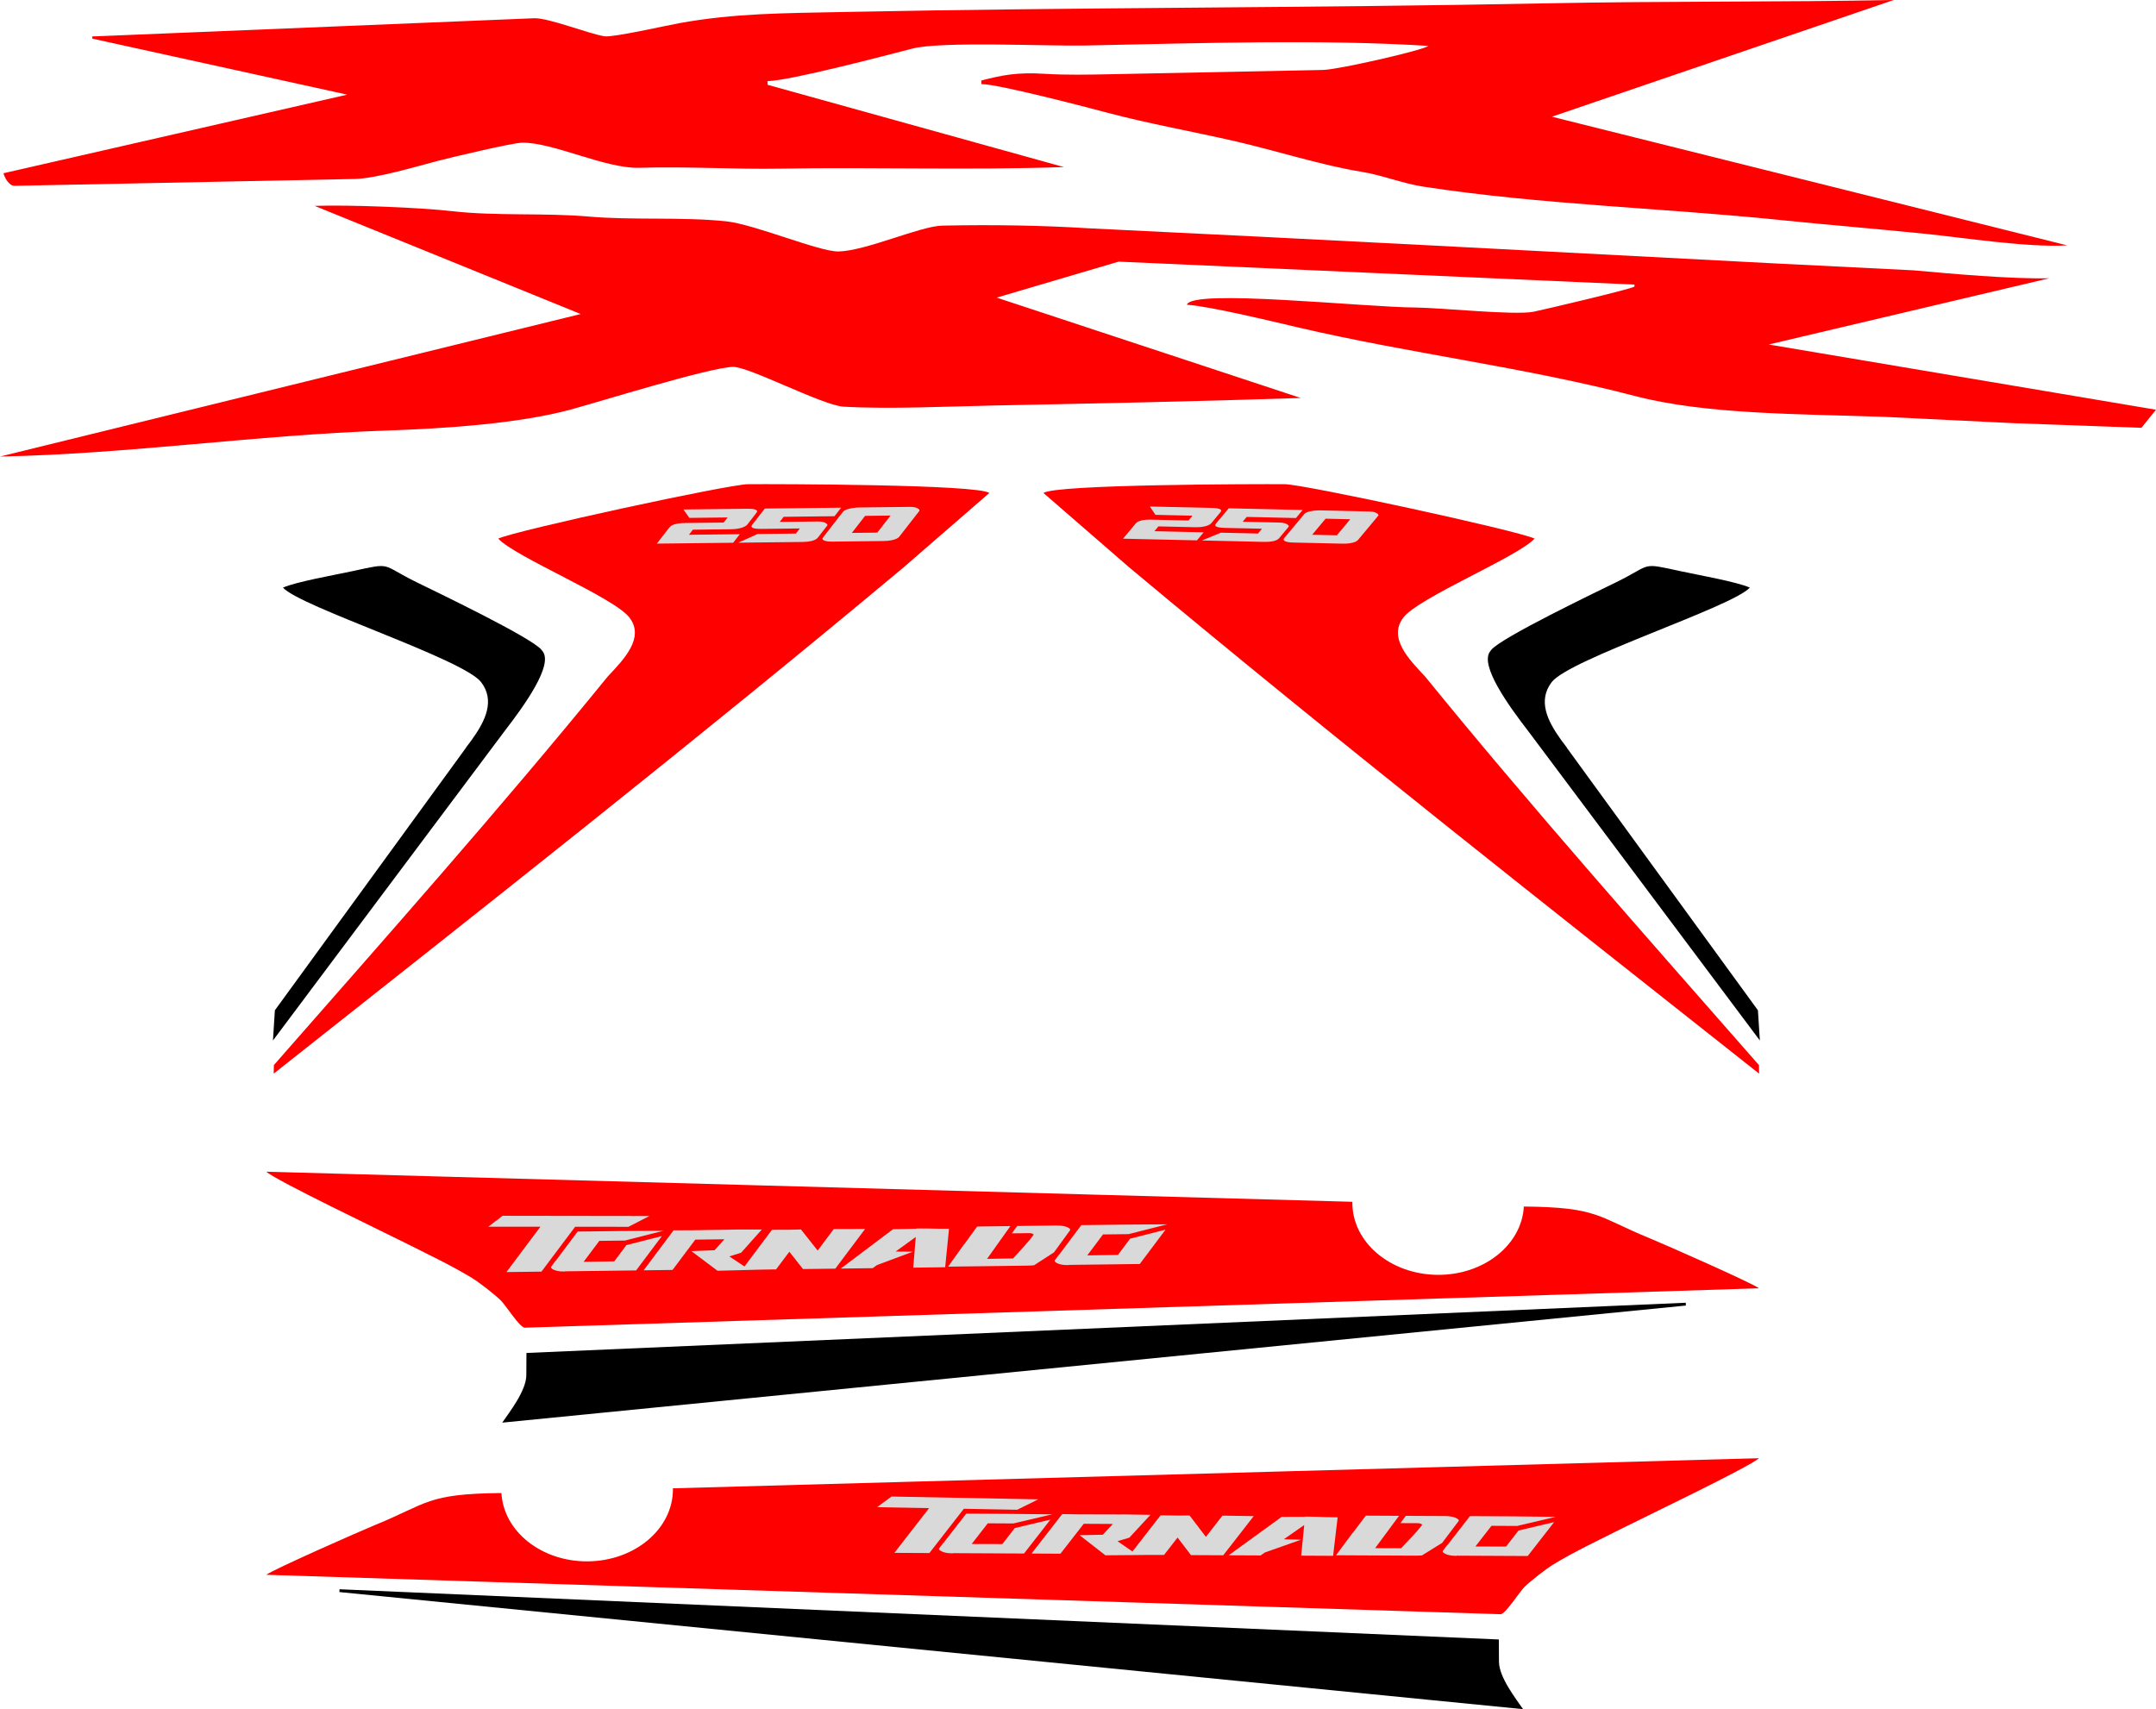 <?xml version="1.0" encoding="UTF-8"?>
    <!DOCTYPE svg PUBLIC "-//W3C//DTD SVG 1.1//EN" "http://www.w3.org/Graphics/SVG/1.1/DTD/svg11.dtd">
    <!-- Creator: CorelDRAW -->
    <svg xmlns="http://www.w3.org/2000/svg" xml:space="preserve" width="521.396mm" height="413.4mm" version="1.1" style="shape-rendering:geometricPrecision; text-rendering:geometricPrecision; image-rendering:optimizeQuality; fill-rule:evenodd; clip-rule:evenodd"
    viewBox="0 0 52125.34 41328.67"
    xmlns:xlink="http://www.w3.org/1999/xlink"
    xmlns:xodm="http://www.corel.com/coreldraw/odm/2003">
    <defs>
      <style type="text/css">
      <![CDATA[
        .fil1 {fill:#000000}
        .fil0 {fill:#ff0000}
        .fil2 {fill:#d9d9d9}
      ]]>
      </style>
    </defs>
    <g id="Camada_x0020_1">
      <g id="_2908553761568">
      <path class="fil0" d="M2226.42 881.8l8.11 52.65 6160.99 1354.19 -8312.37 1900.59c32.37,112.12 134.44,306.6 271.28,303.83l8216.75 -165.3c535.67,-10.78 1530.61,-312.97 2022.83,-439.64 319.98,-82.32 1780.75,-432.24 2025.4,-437.15 745.19,-15 2016.44,631.21 2839.76,606.52 1170.39,-35.11 2302.22,39.98 3402.62,20.63 2253.17,-39.56 4496.02,40.5 6860.22,-37.89l-7164.58 -1990.13 -1.77 -88.33c548.41,-11.05 2858.33,-620.4 3508.81,-788.43 692.54,-178.89 3265.54,-54.85 4163.63,-72.92 2789.63,-56.11 5714.13,-153.81 8308.67,9.6 -156.11,113.16 -2188.24,574.25 -2551.55,581.56l-5124.44 103.1c-558.54,11.24 -1098.65,21.71 -1593.83,-9.48 -694.44,-43.73 -1045.81,35.05 -1540.9,160.92l1.78 88.33c384.45,-7.73 2572,565.43 3058.3,694.7 996.55,264.94 2068.05,453.87 3103.66,692.56 924.61,213.12 2108.76,585.98 3023.11,731.32 505.39,80.34 978.2,280.66 1514.44,362.65 2840.42,434.29 5767.26,512.33 8626.82,805.74 1134.45,116.42 2301.66,211.7 3453.94,327.99 970.99,97.99 2502.22,339.11 3470.67,284.15l-12459.09 -3111.37 8264.26 -2822.19c-2691.2,54.17 -5570.2,23.69 -8395.27,80.53 -5639.1,113.47 -11282.2,94.44 -16922.15,207.92 -1563.86,31.47 -2708.84,30.64 -4046.37,272.15 -287.18,51.86 -1597.99,347.62 -1801.56,317.1 -381.65,-57.24 -1361.31,-451.48 -1706.16,-436.53l-10686 440.63z"/>
      <path class="fil0" d="M14040.04 7593.35l-14040.04 3446.32c3127.89,-62.93 6190.83,-521.3 9314.08,-627.51 1477.42,-50.24 3234.09,-170.47 4478.1,-507.25 732.25,-198.25 3371.18,-1022.19 3930.22,-1033.44 384.69,-7.74 2168.34,933.31 2671.33,962.21 1119.29,64.27 2515.94,-6.1 3667.19,-29.26 2459.15,-49.49 4918.3,-98.96 7388.03,-180.81l-7352.1 -2426.87 2947.35 -870.12 12473.2 555.07 -2.17 49.03c-94.16,62.4 -2140.45,545.72 -2435.62,606.41 -453.63,93.28 -2239.45,-96.57 -2858.66,-101.08 -1267.3,-9.2 -5427.92,-459.72 -5524.44,-66.75 547.05,34.46 2054.92,400 2680.65,546.67 2695.47,631.75 5476.65,960.9 8152.7,1659.99 1711.61,447.16 3952.39,432.12 6014.89,503.21l3103.48 151.64 3125.18 113.87 351.94 -437.28 -9363.6 -1577.09 6781.48 -1601.34c-949.62,19.1 -2347.22,-108.24 -3281.04,-192.28l-3348.63 -167.03c-5533.27,-289.46 -11064.78,-584.52 -16599.19,-849.75 -1107.78,-69.76 -2314,-88.64 -3445.81,-65.86l-88.36 1.77c-528.57,10.65 -1848.29,611.59 -2506.48,624.84 -468.16,9.42 -2024.74,-656.96 -2721.54,-729.56 -1061.21,-110.58 -2265.95,-22.37 -3312.73,-114.24 -1069.25,-93.79 -2244.35,-9.4 -3297.92,-129.6 -793.07,-90.49 -2505.68,-158.17 -3334.8,-129.2l6433.33 2615.32z"/>
      <path class="fil0" d="M12123.28 36102.88c-1812.28,16.49 -1778.48,251.85 -3045.31,768.6 -342.85,139.84 -2496.14,1090.02 -2639.02,1208.35l29837.65 952.86c118,3.85 455.06,-534.24 579.66,-657.7 149.95,-148.57 521.39,-437.12 695.49,-543.39 508.23,-310.23 1100.46,-588.17 1656.04,-869.05 492.54,-249 3103.07,-1497.56 3318.26,-1701.77 -8746.57,242.39 -17493.16,484.81 -26239.72,727.2l-0.03 0.05 -17.32 0.47c0.1,5.3 0.31,10.55 0.35,15.82 6.58,958.71 -916.92,1742.55 -2062.26,1750.42 -1117.27,7.67 -2033.44,-725.94 -2083.8,-1651.85z"/>
      <path class="fil1" d="M8205.67 38497.31l28617.04 2831.37c-165.25,-243.32 -579.79,-765.97 -582.4,-1145.87l-3.29 -539 -28028.19 -1214.41 -3.16 67.91z"/>
      <path class="fil2" d="M33856.57 36829.89l131.13 -175.53 945.46 4.68c137.32,0.69 237.77,22.95 302.92,66.79 31.03,20.79 40.27,39 28.48,54.66l-398.25 527.87 -487.38 302.97c-51.14,4.18 -107.42,6.18 -168.62,5.87l-315.67 -1.56 0 0 -987.61 -4.9 -186.12 -0.91 -419.74 -2.08 87.77 -118.56 0.58 -0.81 1 -1.31 311.68 -421.06 5.18 0.04 313.5 -416.55c268.1,1.33 535.71,2.74 803.81,4.07 -194.31,260.1 -386.15,521.13 -578.67,782.68 238.37,1.17 390.75,-0.3 629.13,0.89 169.54,-185.58 352.94,-359.95 504.96,-561.42 4.25,-5.63 0.9,-12.28 -10.31,-19.76 -23.66,-15.96 -60.14,-24.01 -109.97,-24.26l-119.59 -0.59 0.03 0.22 -283.71 -1.42zm-1626.44 790.75l-771.93 -3.82 73.87 -740.27 -492.45 343.52 417.31 10.73 -876.38 309.55 -0.02 0 -102.69 71.63 -771.93 -3.82 1280.08 -928.8 565.96 -2.06 0.57 -5.76c85.79,-0.49 175.13,1.76 265.57,4.82l1 -0.01 -0.05 0.02c175.32,5.93 354.77,15.02 520.89,14.08l-109.79 930.2zm-4213.27 -20.86l125.16 0.62 327.98 -421.34 323.78 424.58 18.83 0.08 62.58 0.31 617.84 3.06 18.83 0.11 62.58 0.31 736.85 -946.63 -694.65 -10.81 -0.51 0.66 -62.07 -0.97 -399.05 513.43 -393.95 -517.36 -288.39 1.63 -288.46 -4.5 -1.01 1.31 -124.15 -1.93 -679.56 874.35 -361.62 -249.95 286.12 -84.86 511.07 -551.93 -694.65 -10.8 -1.61 1.72 -1043.23 -2.72 -394.54 -6.13 -741.47 953.97 699.27 3.47 562.89 -723.14 703.98 3.87 -242.5 260.96 -561.24 11.36 623.72 485.89c470.36,0.33 839.22,-10.86 1291.19,-8.62zm7087.79 16.56l3.07 0.01c32.79,3.63 68.49,5.56 107.08,5.75l0.03 -5.21 1721.22 8.52 637.57 -819.09 -860.57 202.86 -301.44 387.82 -741.22 -1.93 389.16 -499.95 619.12 3.43 938.72 -220.65c-692.9,-10.77 -1385.11,-12.8 -2078.53,-17.07l-550.46 708.23 -5.12 -0.02 -99.3 131.62c-11.8,15.64 -2.56,33.86 28.48,54.64 46.15,31.05 110,51.29 192.11,60.68l0.08 0.35zm-12178.01 -60.29l3.08 0.01c32.79,3.63 68.48,5.54 107.08,5.76l0.02 -5.24 1721.22 8.54 637.57 -819.09 -860.56 202.85 -301.45 387.83 -741.21 -1.93 389.15 -499.95 619.12 3.42 938.72 -220.64c-692.89,-10.77 -1385.1,-12.81 -2078.53,-17.07l-550.46 708.23 -5.12 -0.03 -99.3 131.62c-11.8,15.65 -2.56,33.85 28.48,54.65 46.15,31.06 110,51.28 192.11,60.69l0.08 0.34zm-1303.93 -6.46l846.95 4.18 833 -1070.16 1289.26 23.82 510.77 -251.84 -3548.85 -67.98 -349.2 257.25 1258.64 23.24 -840.56 1081.48z"/>
      <path class="fil0" d="M36841.75 29174.8c1812.28,16.47 1778.48,251.83 3045.31,768.6 342.85,139.84 2496.14,1090 2639.02,1208.33l-29837.65 952.88c-118,3.83 -455.06,-534.26 -579.66,-657.72 -149.95,-148.57 -521.39,-437.1 -695.49,-543.37 -508.23,-310.23 -1100.46,-588.17 -1656.04,-869.05 -492.54,-249.02 -3103.07,-1497.57 -3318.26,-1701.78 8746.57,242.4 17493.17,484.81 26239.72,727.19l0.03 0.05 17.32 0.49c-0.1,5.28 -0.31,10.53 -0.35,15.82 -6.58,958.69 916.92,1742.53 2062.26,1750.4 1117.27,7.67 2033.44,-725.94 2083.8,-1651.83z"/>
      <path class="fil1" d="M40759.36 31569.22l-28617.04 2831.34c165.25,-243.3 579.79,-765.96 582.4,-1145.84l3.29 -539.02 28028.19 -1214.41 3.16 67.93z"/>
      <path class="fil2" d="M24463.31 29823.34l128.01 -177.85 945.4 -12.06c137.31,-1.76 238.12,18.71 304.05,61.4 31.4,20.23 40.96,38.29 29.44,54.15l-388.82 534.82 -481.94 311.56c-51.05,5.09 -107.29,8.09 -168.49,8.87l-315.64 4.02 0 0 -987.55 12.62 -186.1 2.38 -419.72 5.36 85.66 -120.09 0.56 -0.82 0.98 -1.34 304.17 -426.49 5.19 -0.07 306.08 -422.03c268.08,-3.42 535.67,-6.77 803.75,-10.18 -189.67,263.5 -376.87,527.89 -564.71,792.8 238.34,-3.06 390.68,-7.23 629.04,-10.27 166.23,-188.54 346.52,-366.14 494.93,-570.25 4.15,-5.73 0.68,-12.3 -10.66,-19.58 -23.94,-15.55 -60.56,-22.94 -110.38,-22.31l-119.58 1.52 0.03 0.23 -283.69 3.62zm-1612.17 819.44l-771.87 9.86 60.73 -741.45 -486.28 352.17 417.43 3.34 -870.76 325.02 -0.02 0 -101.4 73.43 -771.88 9.86 1263.43 -951.31 565.83 -12.09 0.47 -5.78c85.77,-2.01 175.13,-1.34 265.61,0.1l1 -0.02 -0.05 0.03c175.4,2.82 354.98,8.74 521.06,4.83l-93.29 932.01zm-4212.99 53.81l125.16 -1.59 320.45 -427.09 331.26 418.76 18.83 -0.24 62.57 -0.79 617.81 -7.9 18.82 -0.23 62.58 -0.81 719.95 -959.52 -694.73 1.48 -0.5 0.69 -62.07 0.12 -389.9 520.42 -403.05 -510.3 -288.32 6.76 -288.49 0.62 -0.99 1.33 -124.17 0.26 -663.96 886.25 -365.99 -243.51 284.57 -89.9 501.2 -560.9 -694.73 1.51 -1.57 1.75 -1043.12 15.78 -394.59 0.85 -724.44 966.96 699.22 -8.92 549.99 -733.01 703.94 -8.6 -237.84 265.21 -560.95 21.3 632.24 474.75c470.29,-8 838.89,-25.7 1290.82,-31.48zm7086.99 -109.06l3.07 -0.03c32.85,3.04 68.57,4.34 107.16,3.86l-0.06 -5.24 1721.1 -21.96 622.95 -830.26 -856.85 218.08 -294.52 393.11 -741.13 11.22 380.24 -506.77 619.09 -7.56 934.66 -237.24c-692.98,1.51 -1385.12,11.73 -2078.51,19.76l-537.82 717.85 -5.12 0.07 -96.95 133.36c-11.52,15.87 -1.96,33.9 29.44,54.15 46.7,30.23 110.89,49.31 193.16,57.26l0.09 0.33zm-12177.18 155.53l3.07 -0.05c32.85,3.04 68.58,4.34 107.17,3.86l-0.07 -5.23 1721.1 -21.97 622.95 -830.24 -856.84 218.06 -294.52 393.12 -741.13 11.21 380.24 -506.77 619.08 -7.56 934.67 -237.24c-692.98,1.5 -1385.12,11.74 -2078.52,19.76l-537.81 717.87 -5.12 0.07 -96.96 133.36c-11.51,15.86 -1.95,33.88 29.45,54.14 46.69,30.22 110.89,49.32 193.16,57.25l0.08 0.35zm-1303.84 16.64l846.89 -10.82 813.91 -1084.75 1289.48 0.97 506.23 -260.84 -3549.5 -5.1 -344.6 263.4 1258.86 0.95 -821.27 1096.19z"/>
      <path class="fil0" d="M6617.3 25961.5l3.99 -206.93c2707.3,-3087.56 5480.53,-6211.59 8072.61,-9396.86 388.08,-413.54 899.34,-931.39 524.71,-1424.18 -370.84,-487.78 -2775.36,-1468.76 -3173.04,-1910.29 457.27,-205.02 5568.75,-1311.98 6041.41,-1315.14 710.37,-4.76 5560.74,2.82 5832.02,213.13l-2073.02 1798.67c-5000.39,4177.17 -10118.47,8199.79 -15228.67,12241.6z"/>
      <path class="fil2" d="M20594.58 12886.26l615.61 -7.08 320.73 -412.35 -615.61 7.08 -320.73 412.35zm-2103.62 -589.28l1845.71 -21.21 -160.75 206.65 -1229.49 14.14 -96.17 123.64 922.83 -10.62c98.79,-1.13 169.66,16.77 211.94,53.88 20.09,17.35 24.77,32.54 14.74,45.46l-225.31 289.66c-53.33,68.56 -182.22,104.01 -386.66,106.36l-1539.03 17.71 467.4 -210.18 925.15 -10.63 96.02 -123.46 -925.15 10.63c-204.43,2.34 -280.15,-30.57 -226.97,-98.94l305.75 -393.07zm-765.39 827.05l-1845.71 21.21 305.3 -392.5c53.34,-68.56 182.23,-104.01 386.66,-106.36l925.15 -10.64 96.17 -123.64 -925.15 10.63 -145.93 -203.13 1539.04 -17.7c204.44,-2.35 280,30.76 226.67,99.32l-216.61 278.49c-37,47.57 -111.88,81.65 -224.06,102.22 -53.56,9.57 -110.56,14.81 -171.44,15.52l-922.84 10.6 -96.02 123.46 1229.5 -14.13 -160.74 206.64zm2398.74 -27.56c-90.74,1.05 -156.76,-7.75 -198.79,-26.15 -42.02,-18.42 -51.57,-42.73 -27.89,-73.16l482.22 -619.97c32.21,-41.4 107.12,-71.85 225,-90.96 59.87,-9.67 114.01,-14.87 161.67,-15.42l1232.37 -14.16c99.91,-1.15 170.39,16.56 212.53,53.1 20.09,17.34 24.62,32.73 14.14,46.23l-482.22 619.96c-32.06,41.21 -99.92,71.38 -204.32,90.72 -52.4,9.58 -113.43,14.87 -182.34,15.65l-1232.36 14.17z"/>
      <path class="fil1" d="M11410.88 17882.56l-39.85 54.77c-35.58,48.26 -71.97,96.13 -108.6,143.48l4.07 0.12 -4620.64 6348.5 -46.86 730.24 5600.77 -7481.71 -0.07 0c480.71,-621.45 1176,-1590.89 921.46,-1925.7l-26.7 -35.13c-221.85,-291.82 -2581.57,-1421.77 -3021.3,-1637.71 -897.3,-440.59 -565.69,-481.53 -1570.85,-264.63 -388.56,83.85 -1347.15,253.42 -1661.12,394.18 421.06,467.51 4363.51,1723.89 4791.55,2286.93 338.89,445.74 104.31,932.49 -221.86,1386.65z"/>
      <path class="fil0" d="M42529.6 25961.5l-3.99 -206.93c-2707.3,-3087.56 -5480.53,-6211.59 -8072.61,-9396.86 -388.08,-413.54 -899.34,-931.39 -524.71,-1424.18 370.84,-487.78 2775.36,-1468.76 3173.04,-1910.29 -457.27,-205.02 -5568.75,-1311.98 -6041.41,-1315.14 -710.36,-4.76 -5560.73,2.82 -5832.01,213.13l2073.02 1798.67c5000.38,4177.17 10118.46,8199.79 15228.66,12241.6z"/>
      <path class="fil2" d="M31724.23 12930.99l596.2 13.53 324.13 -388.57 -596.2 -13.53 -324.13 388.57zm-2016.96 -640.04l1787.47 40.51 -162.45 194.74 -1190.7 -26.98 -97.19 116.52 893.71 20.25c95.67,2.17 163.7,21.83 203.39,59.14 18.88,17.46 22.91,32.34 12.77,44.49l-227.7 272.98c-53.9,64.61 -179.83,94.67 -377.83,90.19l-1490.48 -33.77 459.43 -188.02 895.96 20.3 97.05 -116.34 -895.97 -20.3c-197.99,-4.48 -270.2,-38.86 -216.46,-103.27l309 -370.43zm-768.32 775.34l-1787.48 -40.51 308.54 -369.88c53.9,-64.59 179.85,-94.67 377.85,-90.18l895.96 20.3 97.19 -116.53 -895.96 -20.28 -134.55 -201.48 1490.48 33.78c198,4.48 270.05,39.04 216.15,103.64l-218.91 262.45c-37.39,44.82 -111.01,75.33 -220.29,91.53 -52.16,7.5 -107.52,10.69 -166.47,9.36l-893.73 -20.25 -97.05 116.34 1190.72 26.97 -162.45 194.74zm2323.08 52.66c-87.88,-1.99 -151.5,-12.69 -191.57,-31.9 -40.07,-19.22 -48.52,-43.07 -24.59,-71.74l487.34 -584.22c32.55,-39.04 106.07,-66.02 220.82,-80.63 58.27,-7.38 110.86,-10.61 157.02,-9.57l1193.49 27.04c96.76,2.2 164.41,21.67 203.99,58.44 18.88,17.43 22.75,32.49 12.15,45.22l-487.33 584.22c-32.39,38.83 -99.08,65.79 -200.8,81.07 -51.04,7.52 -110.3,10.62 -177.04,9.1l-1193.48 -27.03z"/>
      <path class="fil1" d="M37736.02 17882.56l39.85 54.77c35.58,48.26 71.97,96.13 108.6,143.48l-4.07 0.12 4620.64 6348.5 46.86 730.24 -5600.77 -7481.71 0.07 0c-480.71,-621.45 -1176,-1590.89 -921.46,-1925.7l26.7 -35.13c221.85,-291.82 2581.57,-1421.77 3021.3,-1637.71 897.3,-440.59 565.69,-481.53 1570.85,-264.63 388.56,83.85 1347.15,253.42 1661.12,394.18 -421.06,467.51 -4363.51,1723.89 -4791.55,2286.93 -338.89,445.74 -104.31,932.49 221.86,1386.65z"/>
      </g>
    </g>
    </svg>
  